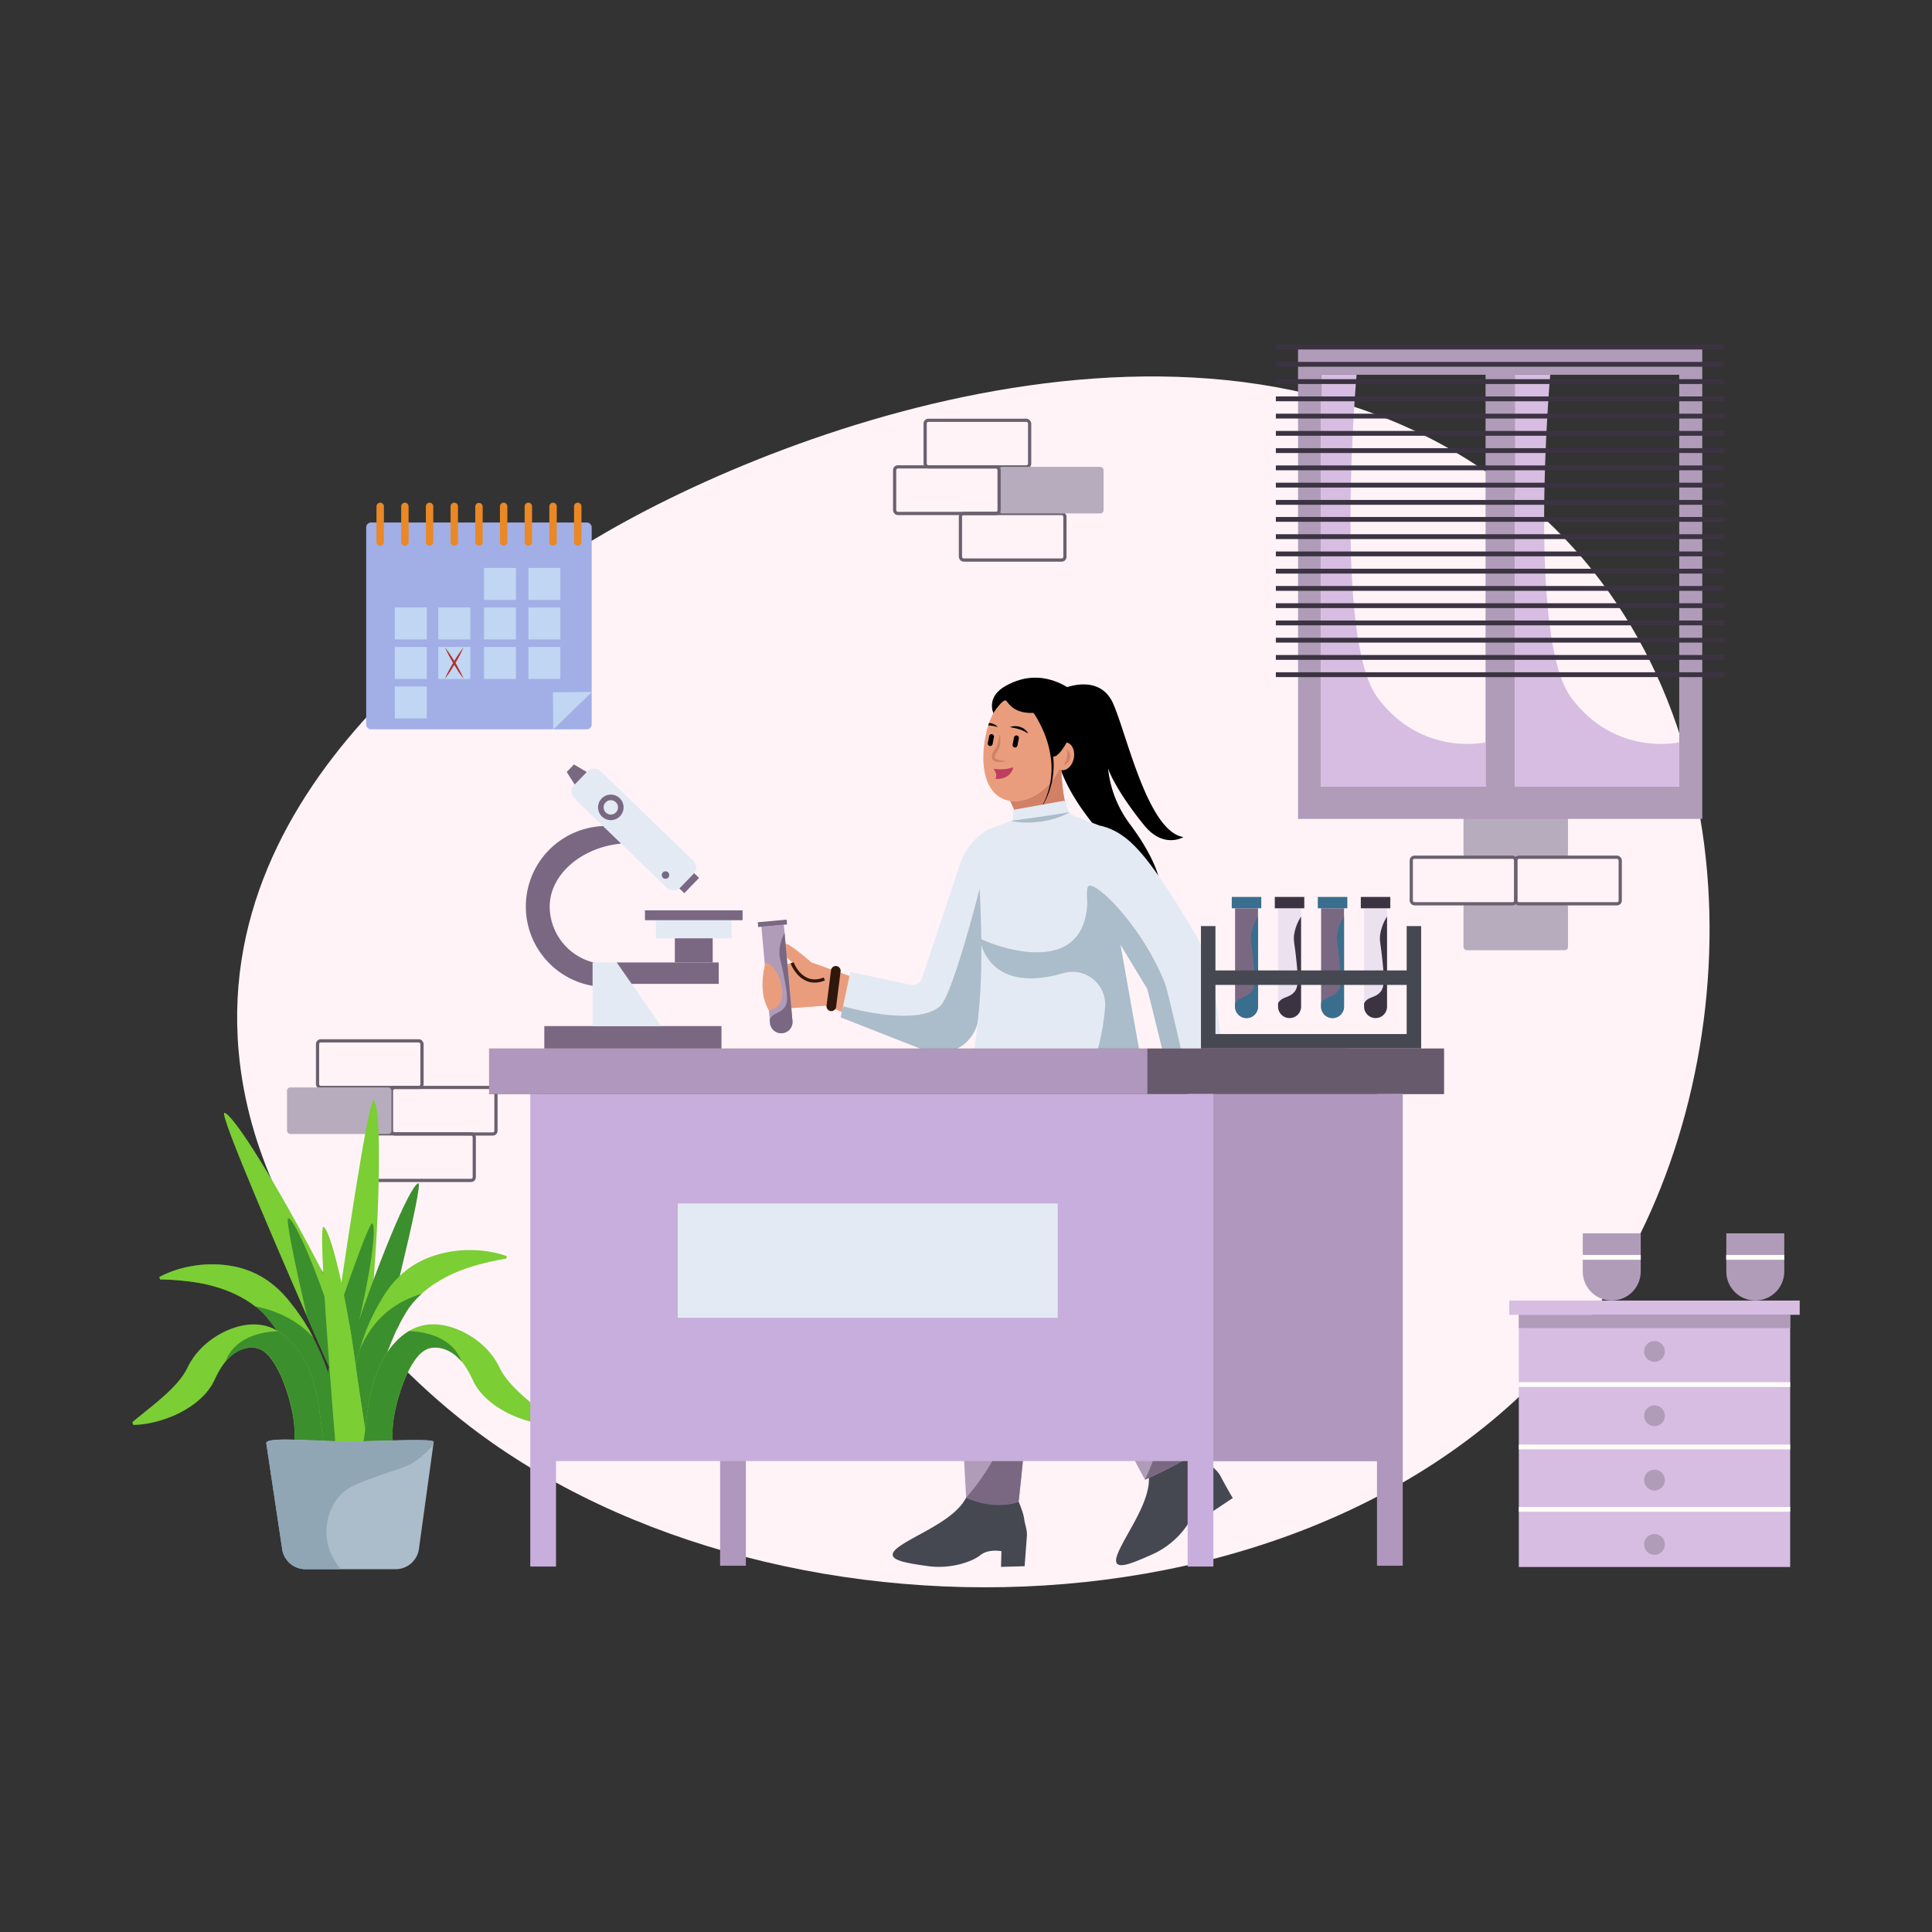<svg id="SvgjsSvg1567" width="360" height="360" xmlns="http://www.w3.org/2000/svg" version="1.1" xmlns:xlink="http://www.w3.org/1999/xlink" xmlns:svgjs="http://svgjs.com/svgjs"><rect width="100%" height="100%" fill="#333333" stroke="none"/><defs id="SvgjsDefs1568"></defs><g id="SvgjsG1569"><svg xmlns="http://www.w3.org/2000/svg" data-name="Lab testing" viewBox="0 0 1200 900" width="360" height="360"><path fill="#fff3f7" d="M291.68,735.86C267.22,717.06,159.35,629.5,148.21,502.8,132.58,325,320,214,371.43,183.56,489.3,113.74,772.65,8.43,952.3,165.74c143.88,126,132.57,357.74,43.61,490.32C849.32,874.54,485.7,885,291.68,735.86Z" class="colorfff3f7 svgShape"></path><rect width="64.89" height="28.93" x="909.01" y="353.5" fill="#b7acbd" rx="2" class="colorfc7e85 svgShape"></rect><rect width="64.89" height="28.93" x="909.01" y="411.26" fill="#b7acbd" rx="2" class="colorfc7e85 svgShape"></rect><rect width="64.89" height="28.93" x="941.46" y="382.43" fill="none" stroke="#6b606d" stroke-miterlimit="10" stroke-width="2" rx="2" class="colorStrokefc7e85 svgStroke"></rect><rect width="64.89" height="28.93" x="876.57" y="382.43" fill="none" stroke="#6b606d" stroke-miterlimit="10" stroke-width="2" rx="2" class="colorStrokefc7e85 svgStroke"></rect><rect width="64.89" height="28.93" x="197.23" y="496.49" fill="none" stroke="#6b606d" stroke-miterlimit="10" stroke-width="2" rx="2" class="colorStrokefc7e85 svgStroke"></rect><rect width="64.89" height="28.93" x="229.68" y="554.25" fill="none" stroke="#6b606d" stroke-miterlimit="10" stroke-width="2" rx="2" class="colorStrokefc7e85 svgStroke"></rect><rect width="64.89" height="28.93" x="243.16" y="525.42" fill="none" stroke="#6b606d" stroke-miterlimit="10" stroke-width="2" rx="2" class="colorStrokefc7e85 svgStroke"></rect><rect width="64.89" height="28.93" x="178.27" y="525.42" fill="#b7acbd" rx="2" class="colorfc7e85 svgShape"></rect><rect width="64.89" height="28.93" x="574.63" y="111.06" fill="none" stroke="#6b606d" stroke-miterlimit="10" stroke-width="2" rx="2" class="colorStrokefc7e85 svgStroke"></rect><rect width="64.89" height="28.93" x="596.55" y="168.92" fill="none" stroke="#6b606d" stroke-miterlimit="10" stroke-width="2" rx="2" class="colorStrokefc7e85 svgStroke"></rect><rect width="64.89" height="28.93" x="620.56" y="139.99" fill="#b7acbd" rx="2" class="colorfc7e85 svgShape"></rect><rect width="64.89" height="28.93" x="555.67" y="139.99" fill="none" stroke="#6b606d" stroke-miterlimit="10" stroke-width="2" rx="2" class="colorStrokefc7e85 svgStroke"></rect><g data-name="Doctor/Bottom" fill="#000000" class="color000 svgShape"><path fill="#454851" d="M576.26 822.73c14 2 27.63-2.68 32.63-6.78S622 813.47 622 813.47l-.25 9.75 14.66-.42s.73-9.67 1.38-18.38c.33-4.35-1.09-6.78-1.65-11s-3.58-11-3.58-11c-7.89.26-28.25 1.45-32-3.07a28.75 28.75 0 01-5.69 7.84c-.76.77-1.56 1.53-2.38 2.27s-1.41 1.16-2.13 1.73c-.92.73-1.86 1.46-2.86 2.16-10 7.07-22.45 12.47-29.34 17.5C547.41 818.82 562.26 820.72 576.26 822.73zM715.82 815.4c12.94-5.72 22-16.93 24.06-23.06s9.52-10.28 9.52-10.28l4.09 6.54 12.21-8.14s-3.36-5.52-7.42-13.25c-2-3.86-4.52-5.16-7.21-8.41s-8.86-7.4-8.86-7.4c-6.55 4.41-23.18 16.23-28.73 14.36a28.29 28.29 0 01-.66 9.66c-.22 1.06-.51 2.13-.81 3.19-.28.88-.57 1.74-.88 2.6-.4 1.11-.81 2.22-1.28 3.34-4.7 11.28-12.42 22.49-15.59 30.41C689.29 827.39 702.88 821.12 715.82 815.4z" class="color454851 svgShape"></path><path fill="#b09cb9" d="M609.6,490.41S594,628.94,593.5,641.15s6.59,139.12,6.59,139.12,19,7.65,32.63,2.44c0,0,10.74-97.3,9.11-122l3.58-46.86s2.93,39.05,5.86,43.61,59.88,111.63,59.88,111.63,32.54-14.65,32.54-18.88c0,0-18.87-78.1-43-99.91q-.15-45.32-.32-90.63a90.8,90.8,0,0,0,5.86-43,89.46,89.46,0,0,0-7.33-26.85S629.13,500.18,609.6,490.41Z" class="color25beef svgShape"></path><path fill="#7a6882" d="M644.27,598.68c-2.61-30-8-58.77-9.76-58.58-1.35.14,0,15.07.48,49.3.37,27.93-.19,46.68-1,73.23-1.53,51.8-3.61,60.69-5.83,67.85a139.12,139.12,0,0,1-28.1,49.79c6.4,2.89,16.77,6.2,28.37,3.64a37.83,37.83,0,0,0,4.26-1.2s10.74-97.3,9.11-122l3.46-45.35C645.16,610.76,644.88,605.75,644.27,598.68Z" class="color1a87c4 svgShape"></path><path fill="#7a6882" d="M719.48,719.5c-4-21.46-16.14-25.68-26.13-50.79-6-15.12-6.7-32.47-8.09-67.17-2.13-53.22,3.48-57.29-3.53-70.23-18.47-34.07-72.89-35.2-72.13-40.9,21.09,7.24,79.62.65,88.26-.45h0l.7-.09h.33a89.46,89.46,0,0,1,7.33,26.85,90.8,90.8,0,0,1-5.86,43q.17,45.32.32,90.63c24.09,21.81,43,99.91,43,99.91q-1.12,1.46-2.43,2.88c-6.54,5.06-24.4,13.38-29,15.49l-.09.05-.09,0-.24.11-.14.06-.1,0-.13.06-.05,0-.26.12C716.93,757.16,723.2,739.29,719.48,719.5Z" class="color1a87c4 svgShape"></path><path fill="none" stroke="#fff" stroke-miterlimit="10" stroke-width="3" d="M702,497.64s-51.45,13-93.23,0" class="colorStrokefff svgStroke"></path></g><g data-name="Doctor/Head/Female" fill="#000000" class="color000 svgShape"><path d="M660.85,277.52s22-9.56,30.49,9.35,21.52,79.67,43.72,83.05c0,0-12.24,7.55-24.36-7.29S690.48,334,688.23,327.19a69.39,69.39,0,0,0,13.61,34.73c12.76,17,31.15,48.82,7.61,54.38,0,0,12.23-5.28.06-20.43s-72.65-66.44-48.12-105.68C666.19,282.51,660.85,277.52,660.85,277.52Z" fill="#000000" class="color000 svgShape"></path><path fill="#ea9d7d" d="M644.14,274.65c12.4,2.42,20,18.21,18.26,36.53l.09,0c3.39.66,5.39,5,4.47,9.76s-4.42,8-7.81,7.38a4.43,4.43,0,0,1-1.29-.47c-6.89,13.88-20.26,21.6-31.26,19.46-13.65-2.67-18.49-19.52-14.46-40.15S630.49,272,644.14,274.65Z" class="colorea9d7d svgShape"></path><path fill="#ea9d7d" d="M631,358.15c.63-2.21-2-7.61-3.6-10.72,10.86,1.67,23.78-6,30.51-19.56a4.43,4.43,0,0,0,1.29.47s1.05,28.21,7.17,28.56c7.15,6.13,30.51,26.9,25.75,36.53-4,8.08-25.56,3.91-57.72-2.3a16.25,16.25,0,0,1-8.39-4c-6.74-6.43-4.9-18-4-20.61C623.24,363.11,630.05,361.35,631,358.15Z" class="colorea9d7d svgShape"></path><path fill="#d18165" d="M660.06 339.58c-.71-6-.91-11.24-.91-11.24a4.43 4.43 0 01-1.29-.47c-6.73 13.56-19.65 21.23-30.51 19.56a46.91 46.91 0 013.13 7.06c.28.07.55.14.83.19C641.1 356.59 652.76 350.68 660.06 339.58zM662.61 315.4a4.71 4.71 0 011.8 2.34 5.47 5.47 0 01.23 3.08 5.54 5.54 0 01-1.42 2.72 6.11 6.11 0 01-1.14 1 7.08 7.08 0 01-1.36.59 11.53 11.53 0 01.65-1.27c.18-.41.42-.77.56-1.17a10.28 10.28 0 00.75-2.23A13.74 13.74 0 00662.61 315.4z" class="colord18165 svgShape"></path><path fill="#d18165" d="M666.32,356.9c-3.73-.21-5.57-10.78-6.45-19l-5.47,2.46-4.69,9.8s9,2,4.69,11.2c-3.83,8.29-14,27.11-28.7,25.5,2.13,1.18,5.07,2.71,8.65,4.27,23.55,10.24,55.68,13.48,60.36,4.22S676,365.13,666.32,356.9Z" class="colord18165 svgShape"></path><path d="M617,292.92s6.27-9.75,8.09-7.57,5.31,8.06,17.23,7.44c0,0,8,10.4,9.64,22.6s10.56-4.19,10.56-4.19,11.4-28.41-.91-35.17-24.65-6.91-37,0S617,292.92,617,292.92Z" fill="#000000" class="color000 svgShape"></path><path fill="#be3e5f" d="M618.26,333.81c10,.46,11.13-7.22,11.13-7.22a26.53,26.53,0,0,1-12.42.86S619.91,330.78,618.26,333.81Z" class="colorbe3e5f svgShape"></path><path fill="#d18165" d="M621.06,305.77a19.6,19.6,0,0,1,.13,6.26,10.45,10.45,0,0,1-.93,3.18c-.27.57-.55.93-.8,1.38s-.52.84-.74,1.26a5.42,5.42,0,0,0-.8,2.36,1.12,1.12,0,0,0,.29.81,2.82,2.82,0,0,0,.95.64,23.54,23.54,0,0,0,5.83,1,12.37,12.37,0,0,1-6.34.45,3.8,3.8,0,0,1-1.68-.88,3,3,0,0,1-.94-1.92,6.41,6.41,0,0,1,.93-3.44c.26-.48.54-.94.83-1.37s.63-.89.82-1.23a11.78,11.78,0,0,0,1.06-2.6C620.22,309.8,620.61,307.8,621.06,305.77Z" class="colord18165 svgShape"></path><path d="M627.31 301.67A42.34 42.34 0 01633.2 303a18.05 18.05 0 012.71 1.09c.9.42 1.72 1 2.66 1.52a6.92 6.92 0 00-2-2.52 9.08 9.08 0 00-2.89-1.55 10.59 10.59 0 00-3.2-.5A8 8 0 00627.31 301.67zM617.08 299.73a8.76 8.76 0 00-2.76-.65c-.18.49-.34 1-.5 1.5h0a17.82 17.82 0 012.91.29c1 .14 1.92.46 3 .71A6.84 6.84 0 00617.08 299.73zM614.74 313.33a1.52 1.52 0 001.79-1.21l.86-4.4a1.53 1.53 0 00-3-.58l-.85 4.4A1.52 1.52 0 00614.74 313.33zM630.15 314.27a1.53 1.53 0 001.8-1.21l.86-4.39a1.53 1.53 0 10-3-.59l-.86 4.4A1.53 1.53 0 00630.15 314.27zM642.65 288.49a63.37 63.37 0 014.43 7.58 75.93 75.93 0 013.43 8 63.81 63.81 0 013.75 16.9 49.68 49.68 0 01-8.71 32.65A50.49 50.49 0 00652 337.93a49.56 49.56 0 00.74-16.82 62 62 0 00-4.35-16.24 75.35 75.35 0 00-3.66-7.57 61.53 61.53 0 00-4.5-7z" fill="#000000" class="color000 svgShape"></path></g><g data-name="Doctor/Torso" fill="#000000" class="color000 svgShape"><path fill="#ea9d7d" d="M504,447.84c-5.52-4.69-13.79-11.46-15.56-11.45-2.72,0-7.53,1.74,3.7,11.37l-.09.07c-.41.28-2.28,1.37-6.92,1.41-5.34,0-11.29,31.45,4.81,27l22.4-1.64c14.6,2.84,67.91,38.42,82.34,24.94,13.51-12.63,23.84-73.88,23.84-73.88l-35.58,6.21-9.83,33.82a6,6,0,0,1-7.78,4Z" class="colorea9d7d svgShape"></path><path fill="#ea9d7d" d="M504,447.84c-5.52-4.69-13.79-11.46-15.56-11.45-2.72,0-7.53,1.74,3.7,11.37l-.09.07c-.41.28-2.28,1.37-6.92,1.41-5.34,0-11.29,31.45,4.81,27l22.4-1.64c14.6,2.84,67.91,38.42,82.34,24.94,13.51-12.63,23.84-73.88,23.84-73.88l-35.58,6.21-9.83,33.82a6,6,0,0,1-7.78,4Z" class="colorea9d7d svgShape"></path><line x1="519.13" x2="516.35" y1="453" y2="475.01" fill="none" stroke="#2f170b" stroke-linecap="round" stroke-linejoin="round" stroke-width="6" class="colorStroke2f170b svgStroke"></line><path fill="none" stroke="#2f170b" stroke-miterlimit="10" stroke-width="2" d="M492,448.06s5.75,15.73,20,10" class="colorStroke2f170b svgStroke"></path><path fill="#b09cb9" d="M475.87,424.88h14a0,0,0,0,1,0,0v60a7,7,0,0,1-7,7h0a7,7,0,0,1-7-7v-60A0,0,0,0,1,475.87,424.88Z" transform="rotate(-5.13 482.632 458.12)" class="color25beef svgShape"></path><rect width="18" height="3" x="470.74" y="422.02" fill="#7a6882" transform="rotate(-5.13 479.494 423.31)" class="color1a87c4 svgShape"></rect><path fill="#ea9d7d" d="M475.05,449.58c1.14-4.84,7.33,3.32,8.68,7.21s6.61,17.69-6.17,20.74C477.56,477.53,470.69,468.08,475.05,449.58Z" class="colorea9d7d svgShape"></path><path fill="#7a6882" d="M485.86,491.74a7,7,0,0,0,6.35-7.6l-4.91-54.71a27.8,27.8,0,0,0-3.1,10.25c-.47,4.47.62,6.1,2.34,14.85,2.28,11.57,3.36,17.42.88,21-2.88,4.16-7.5,3.4-9.33,7.86l.18,2A7,7,0,0,0,485.86,491.74Z" class="color1a87c4 svgShape"></path><path fill="#e3eaf3" d="M565.38,461.62a6.35,6.35,0,0,0,7.36-4.21l23.3-70a39.07,39.07,0,0,1,13-19,27.78,27.78,0,0,1,5.07-3.22,1,1,0,0,1,1.43.94L613.59,425l-5.84,55.72c0,.45,0,.9-.08,1.35-1.37,16.22-18.43,26.26-33.58,20.3l-51.93-20.41,6-28.23Z" class="colore3eaf3 svgShape"></path><path fill="#abbcca" d="M523.63,475s44.88,13.29,60.21,0c8.58-7.44,27.36-83.58,27.36-83.58a22.32,22.32,0,0,1,3.66-5.52l-1.27,39-5.84,55.72c0,.45,0,.9-.08,1.35-1.37,16.22-18.43,26.26-33.58,20.3l-51.93-20.41Z" class="colorabbcca svgShape"></path><path fill="#ea9d7d" d="M759.56,559.28a23.8,23.8,0,0,1-.73-5.51c-.23-15.56-1.71-74.95-10.68-102-2.85-8.63-29.06-52.54-29.06-52.54l-37.44,7.92,33,54.79a27.41,27.41,0,0,1,3.19,7.83l20.11,85.65a8.08,8.08,0,0,1-1.49,6.81c-4.23,5.43-12.61,16.46-12.47,18.49.18,2.71,2.18,7.41,11.13-4.37,0,0,1.53,1.58,1.89,6.91s1.12,25.84,2.8,26.18,5.49,5.23,4.23-22.65c0,0,2.48-1.38,2.64,1s1.54,25.29,4.4,22.84,2-5.73,1.12-24c0,0,1.87-1.48,2.23-.6s2.41,22.52,4.22,22.4,4.32,3.64.74-27.27c0,0,1-.52,2.14,2.58s5.5,16.72,6.92,13,.63-4.12-4.81-19.93l-4.05-17.57Z" class="colorea9d7d svgShape"></path><path fill="#d18165" d="M681.65,407.14l8.83-1.87c6.6,8.37,14.8,14.46,25.48,30.1,8.33,12.18,13.72,24.59,16.11,29.83,6.56,14.36,5.23,21.69,9.6,57.12,2.63,21.28,3.94,31.91,5.32,37.48,0,0,8.28,35.93,5.06,49.72a1.7,1.7,0,0,1-1,1.13c-2.86,2.45-4.24-20.43-4.4-22.84s-2.64-1-2.64-1c1.26,27.88-2.54,23-4.23,22.65s-2.44-20.76-2.8-26.14h0v0c-.36-5.33-1.89-6.91-1.89-6.91-9,11.78-11,7.08-11.13,4.37-.14-2,8.24-13.06,12.47-18.49a8.08,8.08,0,0,0,1.49-6.81l-20.11-85.65a27.41,27.41,0,0,0-3.19-7.83Z" class="colord18165 svgShape"></path><path fill="#e3eaf3" d="M591.59,596.27a8.09,8.09,0,0,0,5.79,2.34H714.67a8.44,8.44,0,0,0,8.34-9.7L682.77,362.7l-16.67-6.32c-2.4-1.3-3.43-5.3-3.83-7.58a1.66,1.66,0,0,0-1.93-1.33l-29.89,5.34a1.66,1.66,0,0,0-1.34,1.94c.34,1.9.58,4.83-1.12,5.09l-12.44,4.73a10.87,10.87,0,0,0-8.3,11.15l.15,4.5c.53,16.18,4.31,61,.35,100.45-4.93,48.95-17.83,93.74-17.18,113.81C590.58,594.66,590.61,595.28,591.59,596.27Z" class="colore3eaf3 svgShape"></path><path fill="#e3eaf3" d="M762.57,553.37c1.42-1-3.4-57-8.16-87.86-1.67-10.84-6.77-27.38-12.72-36.58,0,0-19.53-33.64-32.4-48.48-4.6-5.31-13.14-15-26.52-17.75l-7.62,39.74,37.38,61.65c.42.63,21.93,89.72,22.56,89.28Z" class="colore3eaf3 svgShape"></path><path fill="#abbcca" d="M676.33 400.34a2.44 2.44 0 00-.93 2l-.06.39 16.35 27h0l20.84 34.37c.42.63 21.93 89.72 22.55 89.28h10l-.06-.26c-13.08-58.61-19.67-88-21.78-93.22C709.12 425.18 681.19 397.65 676.33 400.34zM628 359.84a40.8 40.8 0 009.27 1.05 57 57 0 009.31-.6 53.69 53.69 0 009.1-2.05 40.94 40.94 0 008.57-3.72c-3.12.39-6.1 1-9.11 1.44l-4.5.71c-1.5.2-3 .46-4.49.65l-9 1.25C634.1 359 631.08 359.35 628 359.84z" class="colorabbcca svgShape"></path><path fill="#abbcca" d="M723,588.91l-.28-1.53L694,425.93c-6.74-14-15.33-26.45-17.66-25.59-2,.74-.93,10.09-1,11.19-3,50.35-66.21,22.29-66.85,21.24.86,4.35,2.94,11.25,8.64,16.74,13.65,13.13,36.34,6.87,43.06,5l.31-.09a20.31,20.31,0,0,1,25.91,20.93c-3.23,43-26.08,72.84-26.08,72.84-19.92,26-51.89,38.51-69.8,44.12a16.86,16.86,0,0,0,0,2.15c.44,2.74,4.27,4.13,6.69,4.24,10.73.51,57.49-.11,57.49-.11h59.92A8.44,8.44,0,0,0,723,588.91Z" class="colorabbcca svgShape"></path></g><g fill="#000000" class="color000 svgShape"><path fill="#b09cb9" d="M806.24,65.58V358.65H1057.3V65.58Zm116.46,273H820.56V82.76H922.7Zm120.29,0H940.84V82.76H1043Z" class="color87dbf6 svgShape"></path><path fill="#d7bde2" d="M842.59 82.76s-14.4 163.54 13 200.52 67.16 27.78 67.16 27.78V338.6H820.56V82.76zM962.87 82.76s-14.4 163.54 13 200.52S1043 311.06 1043 311.06V338.6H940.85V82.76z" class="colora8e5f9 svgShape"></path><rect width="278.64" height="3" x="792.46" y="64.08" fill="#3c3342" class="colorff0068 svgShape"></rect><rect width="278.64" height="3" x="792.46" y="74.79" fill="#3c3342" class="colorff0068 svgShape"></rect><rect width="278.64" height="3" x="792.46" y="85.51" fill="#3c3342" class="colorff0068 svgShape"></rect><rect width="278.64" height="3" x="792.46" y="96.23" fill="#3c3342" class="colorff0068 svgShape"></rect><rect width="278.64" height="3" x="792.46" y="106.95" fill="#3c3342" class="colorff0068 svgShape"></rect><rect width="278.64" height="3" x="792.46" y="117.66" fill="#3c3342" class="colorff0068 svgShape"></rect><rect width="278.64" height="3" x="792.46" y="128.38" fill="#3c3342" class="colorff0068 svgShape"></rect><rect width="278.64" height="3" x="792.46" y="139.1" fill="#3c3342" class="colorff0068 svgShape"></rect><rect width="278.64" height="3" x="792.46" y="149.82" fill="#3c3342" class="colorff0068 svgShape"></rect><rect width="278.64" height="3" x="792.46" y="160.53" fill="#3c3342" class="colorff0068 svgShape"></rect><rect width="278.64" height="3" x="792.46" y="171.1" fill="#3c3342" class="colorff0068 svgShape"></rect><rect width="278.64" height="3" x="792.46" y="181.82" fill="#3c3342" class="colorff0068 svgShape"></rect><rect width="278.64" height="3" x="792.46" y="192.54" fill="#3c3342" class="colorff0068 svgShape"></rect><rect width="278.64" height="3" x="792.46" y="203.26" fill="#3c3342" class="colorff0068 svgShape"></rect><rect width="278.64" height="3" x="792.46" y="213.97" fill="#3c3342" class="colorff0068 svgShape"></rect><rect width="278.64" height="3" x="792.46" y="224.69" fill="#3c3342" class="colorff0068 svgShape"></rect><rect width="278.64" height="3" x="792.46" y="235.41" fill="#3c3342" class="colorff0068 svgShape"></rect><rect width="278.64" height="3" x="792.46" y="246.13" fill="#3c3342" class="colorff0068 svgShape"></rect><rect width="278.64" height="3" x="792.46" y="256.84" fill="#3c3342" class="colorff0068 svgShape"></rect><rect width="278.64" height="3" x="792.46" y="267.56" fill="#3c3342" class="colorff0068 svgShape"></rect></g><g fill="#000000" class="color000 svgShape"><path fill="#7bce34" d="M196.78,761.36l-1-.79c1-7.41,4.15-30,8.19-58.32,9.86-69.08,25.12-171.86,28.24-168.86,4.26,4.1,4.35,56.08-.56,117.09q-.72,8.94-1.58,18.08-.9,9.54-1.67,18.22c-2.26,5.49-4.67,11.11-7.2,16.78C204.37,741.29,196.78,761.36,196.78,761.36Z" class="color7bce34 svgShape"></path><path fill="#3c8f2d" d="M203,751.42s4.35-21,15-60.91,16.37-77.08,13.35-80.6C229.94,608.26,219.54,637,208.9,668c-4.76,32.63-9,63.06-11.44,80.36Z" class="color3c8f2d svgShape"></path><path fill="#3c8f2d" d="M204.71,809l1.24-.34c1.91-7.23,7.73-29.32,14.88-57,17.49-67.56,42.95-168.3,38.92-166.73-5.51,2.15-25.6,50.08-44.55,108.29q-2.76,8.52-5.49,17.29-2.85,9.15-5.47,17.47c0,5.93,0,12,.18,18.25C205.43,787.53,204.71,809,204.71,809Z" class="color3c8f2d svgShape"></path><path fill="#3c8f2d" d="M99,643.18a44.63,44.63,0,0,1,5.13-2.46c1.75-.74,3.54-1.37,5.35-2a73.4,73.4,0,0,1,11.15-2.59,70.84,70.84,0,0,1,23.5.23,58.84,58.84,0,0,1,11.74,3.4,54.43,54.43,0,0,1,5.6,2.71l1.37.76c.45.26.88.55,1.32.83.87.58,1.77,1.11,2.62,1.73a63.68,63.68,0,0,1,9.37,8.29l2.07,2.33c.17.2.36.4.51.59l.44.57.9,1.13,3.58,4.55c2.2,3.16,4.52,6.24,6.43,9.58l1.49,2.47c.24.42.5.83.73,1.25l.67,1.27L195.7,683c1.63,3.47,3.3,6.91,4.7,10.46l1.11,2.64,1,2.67,1,2.67.51,1.34.45,1.35c.61,1.81,1.3,3.58,2,5.37s1.32,3.59,2,5.38,1.2,3.64,1.73,5.48.87,3.72,1.21,5.6c.15,1,.26,1.9.37,2.85s.21,1.91.29,2.86c.11,1.92.22,3.84.19,5.77a56.39,56.39,0,0,1-.35,5.79,40.77,40.77,0,0,1-1,5.81l-11.88.42c-1.3-3.36-2.25-6.68-3.18-10l-.69-2.48c-.21-.83-.44-1.66-.63-2.49q-.68-2.48-1.24-5c-.41-1.66-.75-3.32-1.05-5s-.61-3.35-.88-5.05-.65-3.36-1-5-.9-3.3-1.4-4.93l-.4-1.22L188,707l-.89-2.4c-.3-.8-.61-1.6-.93-2.39l-1-2.34c-1.32-3.15-2.93-6.15-4.46-9.19l-2.53-4.42-.63-1.1c-.22-.36-.46-.71-.69-1.07L175.52,682l-1.36-2.15c-.43-.72-1-1.38-1.43-2.08l-2.9-4.16-3.13-4-.78-1-.39-.49-.39-.44-1.55-1.7c-.51-.57-1.1-1.06-1.64-1.6l-.82-.79c-.29-.26-.59-.49-.88-.74-.59-.48-1.14-1-1.75-1.46L156.67,660c-.6-.47-1.26-.86-1.88-1.3-.32-.21-.63-.43-.95-.63l-1-.59c-1.29-.83-2.66-1.54-4-2.3a78.2,78.2,0,0,0-8.66-3.88,93.64,93.64,0,0,0-19.42-4.94c-3.42-.53-6.92-.91-10.47-1.19s-7.18-.46-10.84-.53Z" class="color3c8f2d svgShape"></path><path fill="#7bce34" d="M198.64 748.52l0-1.35c0-.85-.06-1.71-.12-2.56l-.23-2.55c-.25-3.4-.83-6.76-1.32-10.12l-1-5-.25-1.25c-.09-.42-.2-.82-.3-1.23l-.62-2.46-.61-2.47c-.18-.83-.48-1.62-.7-2.43L192 712.25l-1.71-4.76-.43-1.19-.21-.59c-.08-.2-.16-.36-.24-.53l-.93-2.11c-.3-.7-.7-1.35-1-2l-.53-1c-.19-.33-.4-.65-.6-1-.4-.64-.77-1.31-1.19-1.94l-1.31-1.87c-.42-.64-.92-1.22-1.37-1.83-.24-.3-.46-.61-.7-.91l-.27-.31c1.29 2.54 2.6 5.07 3.71 7.71l1 2.34c.32.79.63 1.59.93 2.39L188 707l.45 1.21.4 1.22c.5 1.63 1 3.26 1.4 4.93s.69 3.36 1 5 .54 3.38.88 5.05.64 3.34 1.05 5 .79 3.31 1.24 5c.19.83.42 1.66.63 2.49l.69 2.48C196.63 742.43 197.51 745.46 198.64 748.52zM148.84 655.21c1.35.76 2.72 1.47 4 2.3l1 .59c.32.2.63.42.95.63.62.44 1.28.83 1.88 1.3l1.83 1.37.07.05a70.43 70.43 0 0120.88 7.41 59.17 59.17 0 0110.06 6.95 53.58 53.58 0 014.45 4.34l.6.65L193 677.87l-.67-1.27c-.23-.42-.49-.83-.73-1.25l-1.49-2.47c-1.91-3.34-4.23-6.42-6.43-9.58l-3.58-4.55-.9-1.13-.44-.57c-.15-.19-.34-.39-.51-.59l-2.07-2.33a63.68 63.68 0 00-9.37-8.29c-.85-.62-1.75-1.15-2.62-1.73-.44-.28-.87-.57-1.32-.83l-1.37-.76a54.43 54.43 0 00-5.6-2.71 58.84 58.84 0 00-11.74-3.4 70.84 70.84 0 00-23.5-.23 73.4 73.4 0 00-11.15 2.59c-1.81.58-3.6 1.21-5.35 2A44.63 44.63 0 0099 643.18l.41 1.49c3.66.07 7.29.23 10.84.53s7 .66 10.47 1.19a93.64 93.64 0 0119.42 4.94A78.2 78.2 0 01148.84 655.21zM314.77 630.24a44.42 44.42 0 00-5.44-1.7c-1.83-.47-3.69-.84-5.56-1.15a74.77 74.77 0 00-11.42-.95 70.9 70.9 0 00-23.22 3.63A59 59 0 00258 635.13a55.44 55.44 0 00-5.15 3.49l-1.24 1c-.41.33-.79.68-1.19 1-.78.69-1.59 1.35-2.34 2.08a64.09 64.09 0 00-8.08 9.56l-1.71 2.61c-.14.22-.29.44-.41.65l-.36.63-.72 1.25-2.89 5c-1.72 3.44-3.57 6.83-5 10.41l-1.11 2.67c-.18.44-.37.88-.54 1.33l-.49 1.35-1.92 5.43c-1.11 3.66-2.26 7.31-3.14 11l-.72 2.77-.61 2.79-.62 2.79-.31 1.39-.25 1.41c-.34 1.87-.77 3.73-1.16 5.59s-.79 3.74-1.19 5.62-.67 3.76-.92 5.66-.33 3.81-.39 5.72c0 1 0 1.92.05 2.88s.06 1.91.12 2.87c.17 1.92.34 3.82.65 5.73a55.64 55.64 0 001.19 5.68 39.87 39.87 0 001.87 5.59l11.82-1.3c.8-3.51 1.26-6.93 1.7-10.36l.32-2.56c.09-.85.2-1.7.26-2.55.21-1.7.38-3.39.51-5.09s.27-3.39.32-5.09.12-3.41.14-5.13.16-3.42.27-5.13.41-3.4.67-5.09l.22-1.26.27-1.26.54-2.5c.18-.84.36-1.67.56-2.5l.68-2.47c.85-3.31 2-6.51 3.09-9.73l1.86-4.74.46-1.18c.17-.39.35-.78.53-1.16l1-2.32 1-2.32c.32-.78.76-1.5 1.12-2.27l2.26-4.53 2.52-4.38.63-1.09.32-.55c.11-.18.22-.32.33-.48l1.28-1.91c.42-.64.93-1.21 1.39-1.82l.7-.91c.24-.29.51-.57.76-.85.51-.56 1-1.16 1.52-1.71l1.61-1.61c.53-.55 1.12-1 1.68-1.56.28-.25.56-.52.85-.77s.6-.47.89-.72c1.15-1 2.41-1.91 3.63-2.86a79 79 0 018-5.09 94.23 94.23 0 0118.5-7.69c3.31-1 6.71-1.91 10.19-2.7s7-1.49 10.65-2.09z" class="color7bce34 svgShape"></path><path fill="#3c8f2d" d="M261.86,653.69l.13-.11a67,67,0,0,0-9.78,3.77,59.43,59.43,0,0,0-10.42,6.38,56.74,56.74,0,0,0-4.69,4.09L236,668.91c-.36.38-.71.77-1.06,1.16-.69.78-1.42,1.53-2.07,2.35A64.35,64.35,0,0,0,226,682.89l-1.38,2.8c-.11.24-.24.48-.33.7l-.28.67-.56,1.33-.11.25c-.58,2-1.14,4-1.61,6l-.72,2.77-.61,2.79-.62,2.79-.31,1.39-.25,1.41c-.34,1.87-.77,3.73-1.16,5.59s-.79,3.74-1.19,5.62-.67,3.76-.92,5.66-.33,3.81-.39,5.72c0,1,0,1.92.05,2.88s.06,1.91.12,2.87c.17,1.92.34,3.82.65,5.73a55.64,55.64,0,0,0,1.19,5.68,39.87,39.87,0,0,0,1.87,5.59l9.26-1a1.64,1.64,0,0,0,0-.22c-.13-1.7-.26-3.41-.35-5.13s0-3.42,0-5.13l.07-1.28.11-1.28.23-2.55c.08-.85.16-1.7.26-2.55l.37-2.53c.44-3.39,1.2-6.71,1.88-10l1.27-4.93.31-1.23c.12-.41.26-.81.38-1.21l.76-2.43.73-2.42c.23-.82.57-1.59.84-2.4l1.69-4.77.37-.86.08-.31c.85-3.31,2-6.51,3.09-9.73l1.86-4.74.46-1.18c.17-.39.35-.78.53-1.16l1-2.32,1-2.32c.32-.78.76-1.5,1.12-2.27l2.26-4.53,2.52-4.38.63-1.09.32-.55c.11-.18.22-.32.33-.48l1.28-1.91c.42-.64.93-1.21,1.39-1.82l.7-.91c.24-.29.51-.57.76-.85.51-.56,1-1.16,1.52-1.71l1.61-1.61C260.71,654.7,261.3,654.22,261.86,653.69Z" class="color3c8f2d svgShape"></path><path fill="#7bce34" d="M229.73,753.49l-1.27-.15c-3-6.83-12.33-27.69-23.84-53.84-28.1-63.87-69.42-159.21-65.19-158.31,5.79,1.23,33.31,45.32,61.36,99.73q4.11,8,8.21,16.19,4.26,8.57,8.2,16.36c1,5.84,1.9,11.89,2.75,18C225.58,732.43,229.73,753.49,229.73,753.49Z" class="color7bce34 svgShape"></path><path fill="#3c8f2d" d="M229.74,741.78s-7.41-20.14-19.4-59.66-26.79-74.1-31.22-75.5c-2.07-.66,4.27,29.23,11.6,61.16,13.19,30.23,25.63,58.33,32.72,74.29Z" class="color3c8f2d svgShape"></path><path fill="#7bce34" d="M229.73,753.49l-1.27-.15-19.78-2.23s-2-23.73-4.06-51.61c-1.47-19.78-3-41.66-3.83-58.58-.87-17.34-1.06-29.49.18-28.87,3.53,1.76,10.7,28.36,16.23,61.42,1,5.84,1.9,11.89,2.75,18C225.58,732.43,229.73,753.49,229.73,753.49Z" class="color7bce34 svgShape"></path><path fill="#7bce34" d="M344.56,733.33c-5.92-4.91-11.74-9.4-17.08-14-2.66-2.31-5.24-4.6-7.56-7a57.84,57.84,0,0,1-6.15-7.12,38.73,38.73,0,0,1-2.27-3.48q-.22-.43-.48-.84c-.17-.28-.28-.56-.42-.83l-1.3-2.55a46.79,46.79,0,0,0-3.57-5.55,49.28,49.28,0,0,0-4.37-5,52.21,52.21,0,0,0-10.56-8,50.05,50.05,0,0,0-12.35-5.15,37.4,37.4,0,0,0-6.85-1.14,30.94,30.94,0,0,0-7.23.27,27.14,27.14,0,0,0-7.29,2.18,32.7,32.7,0,0,0-6.25,3.76,40.89,40.89,0,0,0-5.09,4.58,50.5,50.5,0,0,0-4.18,5.06,64.12,64.12,0,0,0-6.28,10.92,91,91,0,0,0-6.45,23.16c-.3,2-.6,3.88-.85,5.82l-.39,2.91c-.12,1-.2,1.93-.34,2.9-.47,3.86-.9,7.71-1.66,11.56l18.52.64A49.2,49.2,0,0,1,244,736a81.46,81.46,0,0,1,1.52-10.27,102.07,102.07,0,0,1,2.61-9.87c1-3.2,2.11-6.35,3.36-9.35.62-1.5,1.25-3,2-4.4s1.42-2.82,2.21-4.14a39.44,39.44,0,0,1,2.48-3.76,25.64,25.64,0,0,1,2.76-3.19,17.44,17.44,0,0,1,3-2.33,10.79,10.79,0,0,1,3.17-1.3,15,15,0,0,1,3.78-.35,18.74,18.74,0,0,1,4.06.61,21.38,21.38,0,0,1,7.71,4,30.58,30.58,0,0,1,6,6.55c.85,1.23,1.62,2.5,2.36,3.79s1.4,2.63,2.06,4l.47,1,.12.25.15.31.42.82c.28.54.56,1.1.86,1.62s.62,1,.94,1.53a36.26,36.26,0,0,0,4.33,5.38,50.9,50.9,0,0,0,10,7.94,60.66,60.66,0,0,0,5.33,3c1.79.89,3.62,1.69,5.46,2.41a74.5,74.5,0,0,0,11.24,3.42c1.91.41,3.82.76,5.76,1A45.71,45.71,0,0,0,344,735Z" class="color7bce34 svgShape"></path><path fill="#3c8f2d" d="M227.59,731.4l.39-2.91c.25-1.94.55-3.87.85-5.82a91,91,0,0,1,6.45-23.16,64.12,64.12,0,0,1,6.28-10.92,50.5,50.5,0,0,1,4.18-5.06,40.89,40.89,0,0,1,5.09-4.58,34.86,34.86,0,0,1,3.35-2.24c22.59,1.27,30.07,12.16,32.53,19a27.87,27.87,0,0,0-4.17-4.1,21.38,21.38,0,0,0-7.71-4,18.74,18.74,0,0,0-4.06-.61,15,15,0,0,0-3.78.35,10.79,10.79,0,0,0-3.17,1.3,17.44,17.44,0,0,0-3,2.33,25.64,25.64,0,0,0-2.76,3.19,39.44,39.44,0,0,0-2.48,3.76c-.79,1.32-1.52,2.71-2.21,4.14s-1.35,2.9-2,4.4c-1.25,3-2.33,6.15-3.36,9.35a102.07,102.07,0,0,0-2.61,9.87A81.46,81.46,0,0,0,244,736a49.2,49.2,0,0,0,.16,10.5l-18.52-.64c.76-3.85,1.19-7.7,1.66-11.56C227.39,733.33,227.47,732.36,227.59,731.4Z" class="color3c8f2d svgShape"></path><path fill="#7bce34" d="M82.17,733.33c5.92-4.91,11.73-9.4,17.08-14,2.66-2.31,5.24-4.6,7.56-7a59.61,59.61,0,0,0,6.15-7.12,41,41,0,0,0,2.27-3.48q.22-.43.48-.84c.16-.28.28-.56.42-.83l1.3-2.55A45.56,45.56,0,0,1,121,692a48.07,48.07,0,0,1,4.37-5,52.21,52.21,0,0,1,10.56-8,49.89,49.89,0,0,1,12.35-5.15,37.43,37.43,0,0,1,6.84-1.14,31,31,0,0,1,7.24.27,27.25,27.25,0,0,1,7.29,2.18A33,33,0,0,1,175.9,679a40.79,40.79,0,0,1,5.08,4.58,49.29,49.29,0,0,1,4.19,5.06,64.12,64.12,0,0,1,6.28,10.92,91,91,0,0,1,6.45,23.16c.3,2,.6,3.88.85,5.82l.39,2.91c.11,1,.2,1.93.34,2.9.46,3.86.9,7.71,1.66,11.56l-18.52.64a49.2,49.2,0,0,0,.16-10.5,81.46,81.46,0,0,0-1.52-10.27c-.72-3.37-1.6-6.66-2.61-9.87s-2.11-6.35-3.36-9.35c-.62-1.5-1.25-3-2-4.4s-1.42-2.82-2.21-4.14a41.45,41.45,0,0,0-2.48-3.76,25.69,25.69,0,0,0-2.77-3.19,17,17,0,0,0-3-2.33,10.9,10.9,0,0,0-3.17-1.3A15,15,0,0,0,156,687a18.65,18.65,0,0,0-4.06.61,21.38,21.38,0,0,0-7.71,4,30.58,30.58,0,0,0-6,6.55c-.85,1.23-1.62,2.5-2.36,3.79s-1.4,2.63-2.07,4l-.47,1-.11.25c0,.09-.07.15-.15.31l-.42.82c-.29.54-.56,1.1-.86,1.62s-.62,1-1,1.53a36.21,36.21,0,0,1-4.32,5.38,50.9,50.9,0,0,1-10,7.94,60.66,60.66,0,0,1-5.33,3q-2.7,1.34-5.46,2.41a74.5,74.5,0,0,1-11.24,3.42c-1.91.41-3.83.76-5.76,1a45.87,45.87,0,0,1-5.89.43Z" class="color7bce34 svgShape"></path><path fill="#3c8f2d" d="M199.14,731.4l-.39-2.91c-.25-1.94-.55-3.87-.85-5.82a91,91,0,0,0-6.45-23.16,64.12,64.12,0,0,0-6.28-10.92,49.29,49.29,0,0,0-4.19-5.06A40.79,40.79,0,0,0,175.9,679a34.86,34.86,0,0,0-3.35-2.24C150,678,142.48,688.87,140,695.71a28.41,28.41,0,0,1,4.18-4.1,21.38,21.38,0,0,1,7.71-4A18.65,18.65,0,0,1,156,687a15,15,0,0,1,3.78.35,10.9,10.9,0,0,1,3.17,1.3,17,17,0,0,1,3,2.33,25.69,25.69,0,0,1,2.77,3.19,41.45,41.45,0,0,1,2.48,3.76c.79,1.32,1.52,2.71,2.21,4.14s1.35,2.9,2,4.4c1.25,3,2.33,6.15,3.36,9.35s1.89,6.5,2.61,9.87A81.46,81.46,0,0,1,182.78,736a49.2,49.2,0,0,1-.16,10.5l18.52-.64c-.76-3.85-1.2-7.7-1.66-11.56C199.34,733.33,199.25,732.36,199.14,731.4Z" class="color3c8f2d svgShape"></path><path fill="#abbcca" d="M245.74,824.65h-56a14.6,14.6,0,0,1-14.43-12.43l-9.87-65.75c-.69-4.56,32.83-1,53.35-1.15,19.33-.2,50.93-2,50.59.28l-9.19,66.62A14.61,14.61,0,0,1,245.74,824.65Z" class="colorabbcca svgShape"></path><path fill="#91a6b5" d="M217.38,745.33c-20.52.21-52.65-3.42-52,1.14l9.87,65.75a14.6,14.6,0,0,0,14.43,12.43h22.16a35.38,35.38,0,0,1-9.13-23.43c0-1.79.22-13.32,8.6-22.53,5-5.5,13.12-8.31,29.36-13.94,7.8-2.7,14-4.07,20.75-9.78a47.91,47.91,0,0,0,7.67-7.73l.23-1.64C269.7,743.32,236.72,745.14,217.38,745.33Z" class="color91a6b5 svgShape"></path></g><g fill="#000000" class="color000 svgShape"><rect width="168.55" height="156.63" x="943.36" y="666.65" fill="#d7bde2" class="colorc9effb svgShape"></rect><rect width="180.38" height="8.85" x="937.45" y="657.8" fill="#d7bde2" class="colorc9effb svgShape"></rect><rect width="168.55" height="8.25" x="943.36" y="666.65" fill="#b09cb9" class="color80cbe8 svgShape"></rect><path fill="#b09cb9" d="M983 616.06h36.08a0 0 0 010 0v23.7a18 18 0 01-18 18h0a18 18 0 01-18-18v-23.7A0 0 0 01983 616.06zM1072.16 616.06h36.08a0 0 0 010 0v23.7a18 18 0 01-18 18h0a18 18 0 01-18-18v-23.7A0 0 0 011072.16 616.06z" class="color80cbe8 svgShape"></path><line x1="983.02" x2="1019.09" y1="630.97" y2="630.97" fill="none" stroke="#fdfcf8" stroke-miterlimit="10" stroke-width="3" class="colorStrokefdfcf8 svgStroke"></line><line x1="1072.16" x2="1108.24" y1="630.97" y2="630.97" fill="none" stroke="#fdfcf8" stroke-miterlimit="10" stroke-width="3" class="colorStrokefdfcf8 svgStroke"></line><line x1="943.36" x2="1111.92" y1="709.98" y2="709.98" fill="none" stroke="#fdfcf8" stroke-miterlimit="10" stroke-width="3" class="colorStrokefdfcf8 svgStroke"></line><line x1="943.36" x2="1111.92" y1="748.74" y2="748.74" fill="none" stroke="#fdfcf8" stroke-miterlimit="10" stroke-width="3" class="colorStrokefdfcf8 svgStroke"></line><line x1="943.36" x2="1111.92" y1="787.5" y2="787.5" fill="none" stroke="#fdfcf8" stroke-miterlimit="10" stroke-width="3" class="colorStrokefdfcf8 svgStroke"></line><circle cx="1027.64" cy="689.4" r="6.46" fill="#b09cb9" class="color80cbe8 svgShape"></circle><circle cx="1027.64" cy="729.36" r="6.46" fill="#b09cb9" class="color80cbe8 svgShape"></circle><circle cx="1027.64" cy="769.31" r="6.46" fill="#b09cb9" class="color80cbe8 svgShape"></circle><circle cx="1027.64" cy="809.26" r="6.46" fill="#b09cb9" class="color80cbe8 svgShape"></circle></g><g fill="#000000" class="color000 svgShape"><path fill="#a2aee6" d="M343.51,303h-113a3.07,3.07,0,0,1-3.07-3.07V177.6a3.08,3.08,0,0,1,3.07-3.07H364.44a3.08,3.08,0,0,1,3.07,3.07V279.87Z" class="colora2aee6 svgShape"></path><rect width="19.88" height="19.88" x="300.59" y="202.76" fill="#c0d6f2" class="colorc0d6f2 svgShape"></rect><rect width="19.88" height="19.88" x="328.17" y="202.76" fill="#c0d6f2" class="colorc0d6f2 svgShape"></rect><rect width="19.88" height="19.88" x="300.59" y="227.3" fill="#c0d6f2" class="colorc0d6f2 svgShape"></rect><rect width="19.88" height="19.88" x="328.17" y="227.3" fill="#c0d6f2" class="colorc0d6f2 svgShape"></rect><rect width="19.88" height="19.88" x="300.59" y="251.84" fill="#c0d6f2" class="colorc0d6f2 svgShape"></rect><rect width="19.88" height="19.88" x="328.17" y="251.84" fill="#c0d6f2" class="colorc0d6f2 svgShape"></rect><rect width="19.88" height="19.88" x="245.21" y="251.84" fill="#c0d6f2" class="colorc0d6f2 svgShape"></rect><rect width="19.88" height="19.88" x="245.21" y="276.36" fill="#c0d6f2" class="colorc0d6f2 svgShape"></rect><rect width="19.88" height="19.88" x="245.21" y="227.3" fill="#c0d6f2" class="colorc0d6f2 svgShape"></rect><rect width="19.88" height="19.88" x="272.22" y="251.84" fill="#c0d6f2" class="colorc0d6f2 svgShape"></rect><rect width="19.88" height="19.88" x="272.22" y="227.3" fill="#c0d6f2" class="colorc0d6f2 svgShape"></rect><path fill="#a2aee6" d="M364.44,303a3.07,3.07,0,0,0,3.07-3.07v-20l-24,23.09Z" class="colora2aee6 svgShape"></path><path fill="#ea8826" d="M251.48 188.92a2.3 2.3 0 01-2.3-2.3V164.53a2.3 2.3 0 114.6 0v22.09A2.3 2.3 0 01251.48 188.92zM236.14 188.92a2.3 2.3 0 01-2.3-2.3V164.53a2.3 2.3 0 114.6 0v22.09A2.3 2.3 0 01236.14 188.92zM266.82 188.92a2.3 2.3 0 01-2.3-2.3V164.53a2.3 2.3 0 014.6 0v22.09A2.3 2.3 0 01266.82 188.92zM282.16 188.92a2.29 2.29 0 01-2.3-2.3V164.53a2.3 2.3 0 114.6 0v22.09A2.3 2.3 0 01282.16 188.92zM297.49 188.92a2.3 2.3 0 01-2.3-2.3V164.53a2.31 2.31 0 014.61 0v22.09A2.3 2.3 0 01297.49 188.92zM312.83 188.92a2.3 2.3 0 01-2.3-2.3V164.53a2.3 2.3 0 014.6 0v22.09A2.3 2.3 0 01312.83 188.92zM328.17 188.92a2.3 2.3 0 01-2.3-2.3V164.53a2.3 2.3 0 014.6 0v22.09A2.3 2.3 0 01328.17 188.92zM343.51 188.92a2.3 2.3 0 01-2.3-2.3V164.53a2.3 2.3 0 114.6 0v22.09A2.3 2.3 0 01343.51 188.92zM358.85 188.92a2.3 2.3 0 01-2.3-2.3V164.53a2.3 2.3 0 114.6 0v22.09A2.3 2.3 0 01358.85 188.92z" class="colorea8826 svgShape"></path><polygon fill="#c0d6f2" points="367.4 279.76 343.41 279.98 343.62 303.07 367.4 279.76" class="colorc0d6f2 svgShape"></polygon><path fill="#af2f2f" d="M276.38,252.06a87.69,87.69,0,0,1,6.33,9.39c1,1.63,1.89,3.26,2.77,4.93s1.72,3.37,2.45,5.12c-1.19-1.48-2.27-3-3.32-4.6s-2-3.18-3-4.79A87.7,87.7,0,0,1,276.38,252.06Z" class="coloraf2f2f svgShape"></path><path fill="#af2f2f" d="M287.93,252.06a87.7,87.7,0,0,1-5.22,10.05c-1,1.61-2,3.22-3,4.79s-2.13,3.12-3.32,4.6c.73-1.75,1.57-3.45,2.45-5.12s1.82-3.3,2.77-4.93A89.2,89.2,0,0,1,287.93,252.06Z" class="coloraf2f2f svgShape"></path></g><g data-name="Test/Tube" fill="#000000" class="color000 svgShape"><path fill="#7a6882" d="M767.12,414.15h14.25a0,0,0,0,1,0,0v61.06a7.12,7.12,0,0,1-7.12,7.12h0a7.12,7.12,0,0,1-7.12-7.12V414.15A0,0,0,0,1,767.12,414.15Z" class="color54a4cc svgShape"></path><rect width="18.32" height="7.05" x="765.08" y="407.1" fill="#396e8e" class="color396e8e svgShape"></rect><path fill="#396e8e" d="M774.24,482.34a7.13,7.13,0,0,0,7.13-7.12V419.31a28.26,28.26,0,0,0-4.07,10.11c-.89,4.49.06,6.24,1,15.27,1.26,11.93,1.83,18-1,21.37-3.31,4-7.91,2.77-10.18,7.12v2A7.12,7.12,0,0,0,774.24,482.34Z" class="color396e8e svgShape"></path><path fill="#ece1ef" d="M793.84,414.15h14.25a0,0,0,0,1,0,0v61.06a7.12,7.12,0,0,1-7.12,7.12h0a7.12,7.12,0,0,1-7.12-7.12V414.15A0,0,0,0,1,793.84,414.15Z" class="coloref3e3b svgShape"></path><rect width="18.32" height="7.05" x="791.8" y="407.1" fill="#3c3342" class="colorc82833 svgShape"></rect><path fill="#3c3342" d="M801,482.34a7.12,7.12,0,0,0,7.12-7.12V419.31A28.63,28.63,0,0,0,804,429.42c-.89,4.49.07,6.24,1,15.27,1.26,11.93,1.83,18-1,21.37-3.3,4-7.91,2.77-10.17,7.12v2A7.12,7.12,0,0,0,801,482.34Z" class="colorc82833 svgShape"></path><path fill="#7a6882" d="M820.55,414.15H834.8a0,0,0,0,1,0,0v61.06a7.12,7.12,0,0,1-7.12,7.12h0a7.12,7.12,0,0,1-7.12-7.12V414.15A0,0,0,0,1,820.55,414.15Z" class="color54a4cc svgShape"></path><rect width="18.32" height="7.05" x="818.52" y="407.1" fill="#396e8e" class="color396e8e svgShape"></rect><path fill="#396e8e" d="M827.68,482.34a7.12,7.12,0,0,0,7.12-7.12V419.31a28.26,28.26,0,0,0-4.07,10.11c-.89,4.49.07,6.24,1,15.27,1.25,11.93,1.82,18-1,21.37-3.3,4-7.91,2.77-10.18,7.12v2A7.13,7.13,0,0,0,827.68,482.34Z" class="color396e8e svgShape"></path><path fill="#ece1ef" d="M847.27,414.15h14.25a0,0,0,0,1,0,0v61.06a7.12,7.12,0,0,1-7.12,7.12h0a7.12,7.12,0,0,1-7.12-7.12V414.15A0,0,0,0,1,847.27,414.15Z" class="coloref3e3b svgShape"></path><rect width="18.32" height="7.05" x="845.23" y="407.1" fill="#3c3342" class="colorc82833 svgShape"></rect><path fill="#3c3342" d="M854.39,482.34a7.13,7.13,0,0,0,7.13-7.12V419.31a28.46,28.46,0,0,0-4.08,10.11c-.88,4.49.07,6.24,1,15.27,1.26,11.93,1.83,18-1,21.37-3.3,4-7.9,2.77-10.17,7.12v2A7.12,7.12,0,0,0,854.39,482.34Z" class="colorc82833 svgShape"></path><path fill="#454851" d="M873.71,425.21v27.53H754.93V425.21h-9v76.07H882.71V425.21ZM754.93,492.28V461.74H873.71v30.54Z" class="color454851 svgShape"></path></g><g fill="#000000" class="color000 svgShape"><rect width="63.36" height="13.29" x="383.05" y="447.8" fill="#7a6882" class="color54a4cc svgShape"></rect><path fill="#7a6882" d="M376,463.05a50,50,0,0,1,1.22-100h1L385.76,374c-24.68,2.28-44.33,19.31-44.33,39.07a36,36,0,0,0,35,35.81Z" class="color54a4cc svgShape"></path><rect width="110.03" height="13.97" x="338.08" y="487.31" fill="#7a6882" class="color54a4cc svgShape"></rect><polygon fill="#e3eaf3" points="410.64 487.31 368.06 487.31 368.06 447.8 383.05 447.8 410.64 487.31" class="colore3eaf3 svgShape"></polygon><rect width="47.01" height="11.24" x="407.41" y="421.56" fill="#e3eaf3" class="colore3eaf3 svgShape"></rect><rect width="60.64" height="6.13" x="400.59" y="415.43" fill="#7a6882" class="color54a4cc svgShape"></rect><rect width="23.51" height="14.99" x="419.16" y="432.81" fill="#7a6882" class="color54a4cc svgShape"></rect><rect width="13.19" height="5.49" x="421.04" y="395.4" fill="#7a6882" transform="rotate(-45.95 427.618 398.133)" class="color54a4cc svgShape"></rect><polygon fill="#7a6882" points="366.98 331.01 358.54 339.75 352 329.48 356.5 324.82 366.98 331.01" class="color54a4cc svgShape"></polygon><rect width="23.51" height="91.64" x="381.9" y="319.45" fill="#e3eaf3" rx="5.68" transform="rotate(-45.95 393.624 365.258)" class="colore3eaf3 svgShape"></rect><circle cx="379.39" cy="351.47" r="7.93" fill="#7a6882" class="color54a4cc svgShape"></circle><circle cx="413.36" cy="393.51" r="2.31" fill="#7a6882" class="color54a4cc svgShape"></circle><circle cx="379.39" cy="351.47" r="4.47" fill="#e3eaf3" class="colore3eaf3 svgShape"></circle></g><g fill="#000000" class="color000 svgShape"><rect width="16" height="293.04" x="447.27" y="529.47" fill="#b097bd" class="colora04833 svgShape"></rect><rect width="525.91" height="236.04" x="337.36" y="521.47" fill="#c8aedc" class="colorcc7829 svgShape"></rect><rect width="117.6" height="236.04" x="745.66" y="521.47" fill="#b097bd" class="colora04833 svgShape"></rect><rect width="236" height="71" x="420.96" y="597.5" fill="#e3eaf3" class="colore3eaf3 svgShape"></rect><rect width="16" height="293.54" x="329.36" y="529.47" fill="#c8aedc" class="colorcc7829 svgShape"></rect><rect width="593.01" height="28.17" x="303.81" y="501.3" fill="#895237" class="color895237 svgShape"></rect><rect width="593.01" height="28.17" x="303.81" y="501.3" fill="#b097bd" class="colora04833 svgShape"></rect><rect width="184.15" height="28.17" x="712.66" y="501.3" fill="#675a6d" class="color843a2c svgShape"></rect><rect width="16" height="293.04" x="855.27" y="529.47" fill="#b097bd" class="colora04833 svgShape"></rect><rect width="16" height="293.54" x="737.66" y="529.47" fill="#c8aedc" class="colorcc7829 svgShape"></rect></g></svg></g></svg>